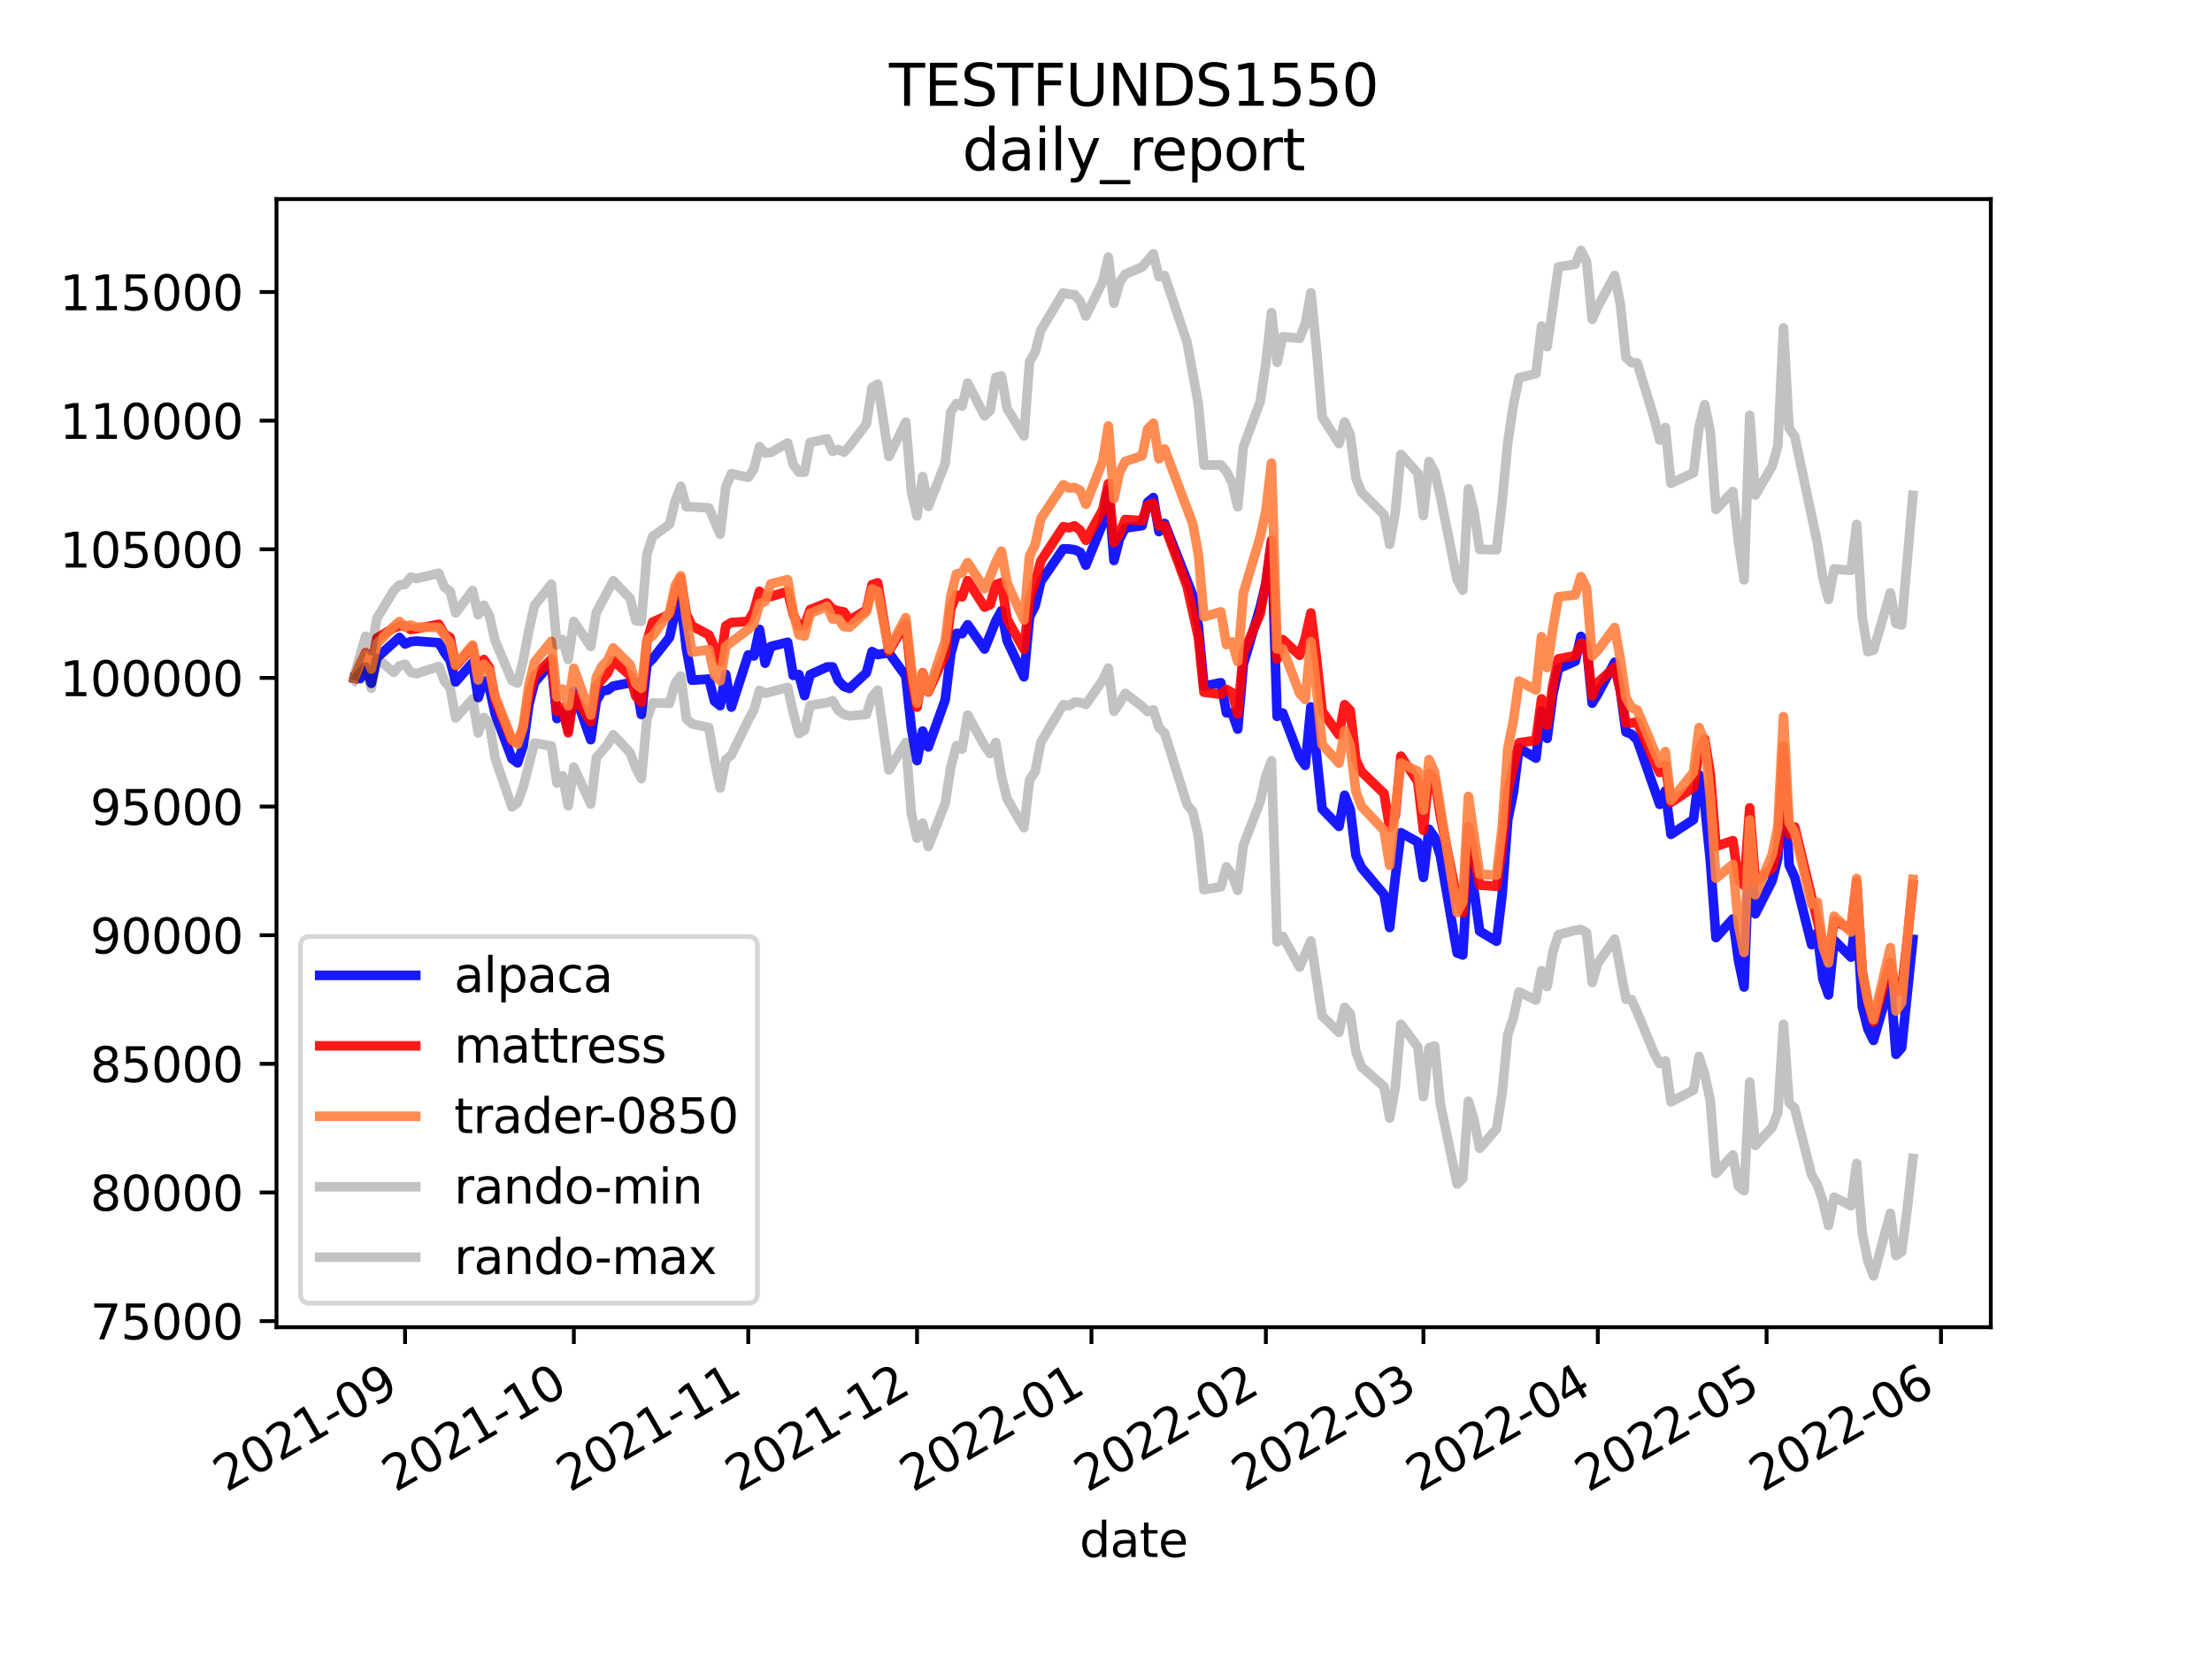 <?xml version="1.0" encoding="utf-8" standalone="no"?>
<!DOCTYPE svg PUBLIC "-//W3C//DTD SVG 1.1//EN"
  "http://www.w3.org/Graphics/SVG/1.1/DTD/svg11.dtd">
<svg height="345.6pt" version="1.1" viewBox="0 0 460.8 345.6" width="460.8pt" xmlns="http://www.w3.org/2000/svg" xmlns:xlink="http://www.w3.org/1999/xlink">
 <defs>
  <style type="text/css">*{stroke-linecap:butt;stroke-linejoin:round;}</style>
 </defs>
 <g id="figure_1">
  <g id="patch_1">
   <path d="M 0 345.6 
L 460.8 345.6 
L 460.8 0 
L 0 0 
z
" style="fill:#ffffff;"/>
  </g>
  <g id="axes_1">
   <g id="patch_2">
    <path d="M 57.6 276.48 
L 414.72 276.48 
L 414.72 41.472 
L 57.6 41.472 
z
" style="fill:#ffffff;"/>
   </g>
   <g id="matplotlib.axis_1">
    <g id="xtick_1">
     <g id="line2d_1">
      <defs>
       <path d="M 0 0 
L 0 3.5 
" id="mdcad95ce31" style="stroke:#000000;stroke-width:0.8;"/>
      </defs>
      <g>
       <use style="stroke:#000000;stroke-width:0.8;" x="84.381" xlink:href="#mdcad95ce31" y="276.48"/>
      </g>
     </g>
     <g id="text_1">
      <!-- 2021-09 -->
      <g transform="translate(47.156 310.952)rotate(-30)scale(0.1 -0.1)">
       <defs>
        <path d="M 1228 531 
L 3431 531 
L 3431 0 
L 469 0 
L 469 531 
Q 828 903 1448 1529 
Q 2069 2156 2228 2338 
Q 2531 2678 2651 2914 
Q 2772 3150 2772 3378 
Q 2772 3750 2511 3984 
Q 2250 4219 1831 4219 
Q 1534 4219 1204 4116 
Q 875 4013 500 3803 
L 500 4441 
Q 881 4594 1212 4672 
Q 1544 4750 1819 4750 
Q 2544 4750 2975 4387 
Q 3406 4025 3406 3419 
Q 3406 3131 3298 2873 
Q 3191 2616 2906 2266 
Q 2828 2175 2409 1742 
Q 1991 1309 1228 531 
z
" id="DejaVuSans-32" transform="scale(0.016)"/>
        <path d="M 2034 4250 
Q 1547 4250 1301 3770 
Q 1056 3291 1056 2328 
Q 1056 1369 1301 889 
Q 1547 409 2034 409 
Q 2525 409 2770 889 
Q 3016 1369 3016 2328 
Q 3016 3291 2770 3770 
Q 2525 4250 2034 4250 
z
M 2034 4750 
Q 2819 4750 3233 4129 
Q 3647 3509 3647 2328 
Q 3647 1150 3233 529 
Q 2819 -91 2034 -91 
Q 1250 -91 836 529 
Q 422 1150 422 2328 
Q 422 3509 836 4129 
Q 1250 4750 2034 4750 
z
" id="DejaVuSans-30" transform="scale(0.016)"/>
        <path d="M 794 531 
L 1825 531 
L 1825 4091 
L 703 3866 
L 703 4441 
L 1819 4666 
L 2450 4666 
L 2450 531 
L 3481 531 
L 3481 0 
L 794 0 
L 794 531 
z
" id="DejaVuSans-31" transform="scale(0.016)"/>
        <path d="M 313 2009 
L 1997 2009 
L 1997 1497 
L 313 1497 
L 313 2009 
z
" id="DejaVuSans-2d" transform="scale(0.016)"/>
        <path d="M 703 97 
L 703 672 
Q 941 559 1184 500 
Q 1428 441 1663 441 
Q 2288 441 2617 861 
Q 2947 1281 2994 2138 
Q 2813 1869 2534 1725 
Q 2256 1581 1919 1581 
Q 1219 1581 811 2004 
Q 403 2428 403 3163 
Q 403 3881 828 4315 
Q 1253 4750 1959 4750 
Q 2769 4750 3195 4129 
Q 3622 3509 3622 2328 
Q 3622 1225 3098 567 
Q 2575 -91 1691 -91 
Q 1453 -91 1209 -44 
Q 966 3 703 97 
z
M 1959 2075 
Q 2384 2075 2632 2365 
Q 2881 2656 2881 3163 
Q 2881 3666 2632 3958 
Q 2384 4250 1959 4250 
Q 1534 4250 1286 3958 
Q 1038 3666 1038 3163 
Q 1038 2656 1286 2365 
Q 1534 2075 1959 2075 
z
" id="DejaVuSans-39" transform="scale(0.016)"/>
       </defs>
       <use xlink:href="#DejaVuSans-32"/>
       <use x="63.623" xlink:href="#DejaVuSans-30"/>
       <use x="127.246" xlink:href="#DejaVuSans-32"/>
       <use x="190.869" xlink:href="#DejaVuSans-31"/>
       <use x="254.492" xlink:href="#DejaVuSans-2d"/>
       <use x="290.576" xlink:href="#DejaVuSans-30"/>
       <use x="354.199" xlink:href="#DejaVuSans-39"/>
      </g>
     </g>
    </g>
    <g id="xtick_2">
     <g id="line2d_2">
      <g>
       <use style="stroke:#000000;stroke-width:0.8;" x="119.542" xlink:href="#mdcad95ce31" y="276.48"/>
      </g>
     </g>
     <g id="text_2">
      <!-- 2021-10 -->
      <g transform="translate(82.317 310.952)rotate(-30)scale(0.1 -0.1)">
       <use xlink:href="#DejaVuSans-32"/>
       <use x="63.623" xlink:href="#DejaVuSans-30"/>
       <use x="127.246" xlink:href="#DejaVuSans-32"/>
       <use x="190.869" xlink:href="#DejaVuSans-31"/>
       <use x="254.492" xlink:href="#DejaVuSans-2d"/>
       <use x="290.576" xlink:href="#DejaVuSans-31"/>
       <use x="354.199" xlink:href="#DejaVuSans-30"/>
      </g>
     </g>
    </g>
    <g id="xtick_3">
     <g id="line2d_3">
      <g>
       <use style="stroke:#000000;stroke-width:0.8;" x="155.875" xlink:href="#mdcad95ce31" y="276.48"/>
      </g>
     </g>
     <g id="text_3">
      <!-- 2021-11 -->
      <g transform="translate(118.651 310.952)rotate(-30)scale(0.1 -0.1)">
       <use xlink:href="#DejaVuSans-32"/>
       <use x="63.623" xlink:href="#DejaVuSans-30"/>
       <use x="127.246" xlink:href="#DejaVuSans-32"/>
       <use x="190.869" xlink:href="#DejaVuSans-31"/>
       <use x="254.492" xlink:href="#DejaVuSans-2d"/>
       <use x="290.576" xlink:href="#DejaVuSans-31"/>
       <use x="354.199" xlink:href="#DejaVuSans-31"/>
      </g>
     </g>
    </g>
    <g id="xtick_4">
     <g id="line2d_4">
      <g>
       <use style="stroke:#000000;stroke-width:0.8;" x="191.037" xlink:href="#mdcad95ce31" y="276.48"/>
      </g>
     </g>
     <g id="text_4">
      <!-- 2021-12 -->
      <g transform="translate(153.812 310.952)rotate(-30)scale(0.1 -0.1)">
       <use xlink:href="#DejaVuSans-32"/>
       <use x="63.623" xlink:href="#DejaVuSans-30"/>
       <use x="127.246" xlink:href="#DejaVuSans-32"/>
       <use x="190.869" xlink:href="#DejaVuSans-31"/>
       <use x="254.492" xlink:href="#DejaVuSans-2d"/>
       <use x="290.576" xlink:href="#DejaVuSans-31"/>
       <use x="354.199" xlink:href="#DejaVuSans-32"/>
      </g>
     </g>
    </g>
    <g id="xtick_5">
     <g id="line2d_5">
      <g>
       <use style="stroke:#000000;stroke-width:0.8;" x="227.37" xlink:href="#mdcad95ce31" y="276.48"/>
      </g>
     </g>
     <g id="text_5">
      <!-- 2022-01 -->
      <g transform="translate(190.145 310.952)rotate(-30)scale(0.1 -0.1)">
       <use xlink:href="#DejaVuSans-32"/>
       <use x="63.623" xlink:href="#DejaVuSans-30"/>
       <use x="127.246" xlink:href="#DejaVuSans-32"/>
       <use x="190.869" xlink:href="#DejaVuSans-32"/>
       <use x="254.492" xlink:href="#DejaVuSans-2d"/>
       <use x="290.576" xlink:href="#DejaVuSans-30"/>
       <use x="354.199" xlink:href="#DejaVuSans-31"/>
      </g>
     </g>
    </g>
    <g id="xtick_6">
     <g id="line2d_6">
      <g>
       <use style="stroke:#000000;stroke-width:0.8;" x="263.703" xlink:href="#mdcad95ce31" y="276.48"/>
      </g>
     </g>
     <g id="text_6">
      <!-- 2022-02 -->
      <g transform="translate(226.478 310.952)rotate(-30)scale(0.1 -0.1)">
       <use xlink:href="#DejaVuSans-32"/>
       <use x="63.623" xlink:href="#DejaVuSans-30"/>
       <use x="127.246" xlink:href="#DejaVuSans-32"/>
       <use x="190.869" xlink:href="#DejaVuSans-32"/>
       <use x="254.492" xlink:href="#DejaVuSans-2d"/>
       <use x="290.576" xlink:href="#DejaVuSans-30"/>
       <use x="354.199" xlink:href="#DejaVuSans-32"/>
      </g>
     </g>
    </g>
    <g id="xtick_7">
     <g id="line2d_7">
      <g>
       <use style="stroke:#000000;stroke-width:0.8;" x="296.52" xlink:href="#mdcad95ce31" y="276.48"/>
      </g>
     </g>
     <g id="text_7">
      <!-- 2022-03 -->
      <g transform="translate(259.295 310.952)rotate(-30)scale(0.1 -0.1)">
       <defs>
        <path d="M 2597 2516 
Q 3050 2419 3304 2112 
Q 3559 1806 3559 1356 
Q 3559 666 3084 287 
Q 2609 -91 1734 -91 
Q 1441 -91 1130 -33 
Q 819 25 488 141 
L 488 750 
Q 750 597 1062 519 
Q 1375 441 1716 441 
Q 2309 441 2620 675 
Q 2931 909 2931 1356 
Q 2931 1769 2642 2001 
Q 2353 2234 1838 2234 
L 1294 2234 
L 1294 2753 
L 1863 2753 
Q 2328 2753 2575 2939 
Q 2822 3125 2822 3475 
Q 2822 3834 2567 4026 
Q 2313 4219 1838 4219 
Q 1578 4219 1281 4162 
Q 984 4106 628 3988 
L 628 4550 
Q 988 4650 1302 4700 
Q 1616 4750 1894 4750 
Q 2613 4750 3031 4423 
Q 3450 4097 3450 3541 
Q 3450 3153 3228 2886 
Q 3006 2619 2597 2516 
z
" id="DejaVuSans-33" transform="scale(0.016)"/>
       </defs>
       <use xlink:href="#DejaVuSans-32"/>
       <use x="63.623" xlink:href="#DejaVuSans-30"/>
       <use x="127.246" xlink:href="#DejaVuSans-32"/>
       <use x="190.869" xlink:href="#DejaVuSans-32"/>
       <use x="254.492" xlink:href="#DejaVuSans-2d"/>
       <use x="290.576" xlink:href="#DejaVuSans-30"/>
       <use x="354.199" xlink:href="#DejaVuSans-33"/>
      </g>
     </g>
    </g>
    <g id="xtick_8">
     <g id="line2d_8">
      <g>
       <use style="stroke:#000000;stroke-width:0.8;" x="332.853" xlink:href="#mdcad95ce31" y="276.48"/>
      </g>
     </g>
     <g id="text_8">
      <!-- 2022-04 -->
      <g transform="translate(295.628 310.952)rotate(-30)scale(0.1 -0.1)">
       <defs>
        <path d="M 2419 4116 
L 825 1625 
L 2419 1625 
L 2419 4116 
z
M 2253 4666 
L 3047 4666 
L 3047 1625 
L 3713 1625 
L 3713 1100 
L 3047 1100 
L 3047 0 
L 2419 0 
L 2419 1100 
L 313 1100 
L 313 1709 
L 2253 4666 
z
" id="DejaVuSans-34" transform="scale(0.016)"/>
       </defs>
       <use xlink:href="#DejaVuSans-32"/>
       <use x="63.623" xlink:href="#DejaVuSans-30"/>
       <use x="127.246" xlink:href="#DejaVuSans-32"/>
       <use x="190.869" xlink:href="#DejaVuSans-32"/>
       <use x="254.492" xlink:href="#DejaVuSans-2d"/>
       <use x="290.576" xlink:href="#DejaVuSans-30"/>
       <use x="354.199" xlink:href="#DejaVuSans-34"/>
      </g>
     </g>
    </g>
    <g id="xtick_9">
     <g id="line2d_9">
      <g>
       <use style="stroke:#000000;stroke-width:0.8;" x="368.014" xlink:href="#mdcad95ce31" y="276.48"/>
      </g>
     </g>
     <g id="text_9">
      <!-- 2022-05 -->
      <g transform="translate(330.789 310.952)rotate(-30)scale(0.1 -0.1)">
       <defs>
        <path d="M 691 4666 
L 3169 4666 
L 3169 4134 
L 1269 4134 
L 1269 2991 
Q 1406 3038 1543 3061 
Q 1681 3084 1819 3084 
Q 2600 3084 3056 2656 
Q 3513 2228 3513 1497 
Q 3513 744 3044 326 
Q 2575 -91 1722 -91 
Q 1428 -91 1123 -41 
Q 819 9 494 109 
L 494 744 
Q 775 591 1075 516 
Q 1375 441 1709 441 
Q 2250 441 2565 725 
Q 2881 1009 2881 1497 
Q 2881 1984 2565 2268 
Q 2250 2553 1709 2553 
Q 1456 2553 1204 2497 
Q 953 2441 691 2322 
L 691 4666 
z
" id="DejaVuSans-35" transform="scale(0.016)"/>
       </defs>
       <use xlink:href="#DejaVuSans-32"/>
       <use x="63.623" xlink:href="#DejaVuSans-30"/>
       <use x="127.246" xlink:href="#DejaVuSans-32"/>
       <use x="190.869" xlink:href="#DejaVuSans-32"/>
       <use x="254.492" xlink:href="#DejaVuSans-2d"/>
       <use x="290.576" xlink:href="#DejaVuSans-30"/>
       <use x="354.199" xlink:href="#DejaVuSans-35"/>
      </g>
     </g>
    </g>
    <g id="xtick_10">
     <g id="line2d_10">
      <g>
       <use style="stroke:#000000;stroke-width:0.8;" x="404.347" xlink:href="#mdcad95ce31" y="276.48"/>
      </g>
     </g>
     <g id="text_10">
      <!-- 2022-06 -->
      <g transform="translate(367.123 310.952)rotate(-30)scale(0.1 -0.1)">
       <defs>
        <path d="M 2113 2584 
Q 1688 2584 1439 2293 
Q 1191 2003 1191 1497 
Q 1191 994 1439 701 
Q 1688 409 2113 409 
Q 2538 409 2786 701 
Q 3034 994 3034 1497 
Q 3034 2003 2786 2293 
Q 2538 2584 2113 2584 
z
M 3366 4563 
L 3366 3988 
Q 3128 4100 2886 4159 
Q 2644 4219 2406 4219 
Q 1781 4219 1451 3797 
Q 1122 3375 1075 2522 
Q 1259 2794 1537 2939 
Q 1816 3084 2150 3084 
Q 2853 3084 3261 2657 
Q 3669 2231 3669 1497 
Q 3669 778 3244 343 
Q 2819 -91 2113 -91 
Q 1303 -91 875 529 
Q 447 1150 447 2328 
Q 447 3434 972 4092 
Q 1497 4750 2381 4750 
Q 2619 4750 2861 4703 
Q 3103 4656 3366 4563 
z
" id="DejaVuSans-36" transform="scale(0.016)"/>
       </defs>
       <use xlink:href="#DejaVuSans-32"/>
       <use x="63.623" xlink:href="#DejaVuSans-30"/>
       <use x="127.246" xlink:href="#DejaVuSans-32"/>
       <use x="190.869" xlink:href="#DejaVuSans-32"/>
       <use x="254.492" xlink:href="#DejaVuSans-2d"/>
       <use x="290.576" xlink:href="#DejaVuSans-30"/>
       <use x="354.199" xlink:href="#DejaVuSans-36"/>
      </g>
     </g>
    </g>
    <g id="text_11">
     <!-- date -->
     <g transform="translate(224.885 324.351)scale(0.1 -0.1)">
      <defs>
       <path d="M 2906 2969 
L 2906 4863 
L 3481 4863 
L 3481 0 
L 2906 0 
L 2906 525 
Q 2725 213 2448 61 
Q 2172 -91 1784 -91 
Q 1150 -91 751 415 
Q 353 922 353 1747 
Q 353 2572 751 3078 
Q 1150 3584 1784 3584 
Q 2172 3584 2448 3432 
Q 2725 3281 2906 2969 
z
M 947 1747 
Q 947 1113 1208 752 
Q 1469 391 1925 391 
Q 2381 391 2643 752 
Q 2906 1113 2906 1747 
Q 2906 2381 2643 2742 
Q 2381 3103 1925 3103 
Q 1469 3103 1208 2742 
Q 947 2381 947 1747 
z
" id="DejaVuSans-64" transform="scale(0.016)"/>
       <path d="M 2194 1759 
Q 1497 1759 1228 1600 
Q 959 1441 959 1056 
Q 959 750 1161 570 
Q 1363 391 1709 391 
Q 2188 391 2477 730 
Q 2766 1069 2766 1631 
L 2766 1759 
L 2194 1759 
z
M 3341 1997 
L 3341 0 
L 2766 0 
L 2766 531 
Q 2569 213 2275 61 
Q 1981 -91 1556 -91 
Q 1019 -91 701 211 
Q 384 513 384 1019 
Q 384 1609 779 1909 
Q 1175 2209 1959 2209 
L 2766 2209 
L 2766 2266 
Q 2766 2663 2505 2880 
Q 2244 3097 1772 3097 
Q 1472 3097 1187 3025 
Q 903 2953 641 2809 
L 641 3341 
Q 956 3463 1253 3523 
Q 1550 3584 1831 3584 
Q 2591 3584 2966 3190 
Q 3341 2797 3341 1997 
z
" id="DejaVuSans-61" transform="scale(0.016)"/>
       <path d="M 1172 4494 
L 1172 3500 
L 2356 3500 
L 2356 3053 
L 1172 3053 
L 1172 1153 
Q 1172 725 1289 603 
Q 1406 481 1766 481 
L 2356 481 
L 2356 0 
L 1766 0 
Q 1100 0 847 248 
Q 594 497 594 1153 
L 594 3053 
L 172 3053 
L 172 3500 
L 594 3500 
L 594 4494 
L 1172 4494 
z
" id="DejaVuSans-74" transform="scale(0.016)"/>
       <path d="M 3597 1894 
L 3597 1613 
L 953 1613 
Q 991 1019 1311 708 
Q 1631 397 2203 397 
Q 2534 397 2845 478 
Q 3156 559 3463 722 
L 3463 178 
Q 3153 47 2828 -22 
Q 2503 -91 2169 -91 
Q 1331 -91 842 396 
Q 353 884 353 1716 
Q 353 2575 817 3079 
Q 1281 3584 2069 3584 
Q 2775 3584 3186 3129 
Q 3597 2675 3597 1894 
z
M 3022 2063 
Q 3016 2534 2758 2815 
Q 2500 3097 2075 3097 
Q 1594 3097 1305 2825 
Q 1016 2553 972 2059 
L 3022 2063 
z
" id="DejaVuSans-65" transform="scale(0.016)"/>
      </defs>
      <use xlink:href="#DejaVuSans-64"/>
      <use x="63.477" xlink:href="#DejaVuSans-61"/>
      <use x="124.756" xlink:href="#DejaVuSans-74"/>
      <use x="163.965" xlink:href="#DejaVuSans-65"/>
     </g>
    </g>
   </g>
   <g id="matplotlib.axis_2">
    <g id="ytick_1">
     <g id="line2d_11">
      <defs>
       <path d="M 0 0 
L -3.5 0 
" id="m6b9ae86b0c" style="stroke:#000000;stroke-width:0.8;"/>
      </defs>
      <g>
       <use style="stroke:#000000;stroke-width:0.8;" x="57.6" xlink:href="#m6b9ae86b0c" y="275.209"/>
      </g>
     </g>
     <g id="text_12">
      <!-- 75000 -->
      <g transform="translate(18.788 279.008)scale(0.1 -0.1)">
       <defs>
        <path d="M 525 4666 
L 3525 4666 
L 3525 4397 
L 1831 0 
L 1172 0 
L 2766 4134 
L 525 4134 
L 525 4666 
z
" id="DejaVuSans-37" transform="scale(0.016)"/>
       </defs>
       <use xlink:href="#DejaVuSans-37"/>
       <use x="63.623" xlink:href="#DejaVuSans-35"/>
       <use x="127.246" xlink:href="#DejaVuSans-30"/>
       <use x="190.869" xlink:href="#DejaVuSans-30"/>
       <use x="254.492" xlink:href="#DejaVuSans-30"/>
      </g>
     </g>
    </g>
    <g id="ytick_2">
     <g id="line2d_12">
      <g>
       <use style="stroke:#000000;stroke-width:0.8;" x="57.6" xlink:href="#m6b9ae86b0c" y="248.411"/>
      </g>
     </g>
     <g id="text_13">
      <!-- 80000 -->
      <g transform="translate(18.788 252.211)scale(0.1 -0.1)">
       <defs>
        <path d="M 2034 2216 
Q 1584 2216 1326 1975 
Q 1069 1734 1069 1313 
Q 1069 891 1326 650 
Q 1584 409 2034 409 
Q 2484 409 2743 651 
Q 3003 894 3003 1313 
Q 3003 1734 2745 1975 
Q 2488 2216 2034 2216 
z
M 1403 2484 
Q 997 2584 770 2862 
Q 544 3141 544 3541 
Q 544 4100 942 4425 
Q 1341 4750 2034 4750 
Q 2731 4750 3128 4425 
Q 3525 4100 3525 3541 
Q 3525 3141 3298 2862 
Q 3072 2584 2669 2484 
Q 3125 2378 3379 2068 
Q 3634 1759 3634 1313 
Q 3634 634 3220 271 
Q 2806 -91 2034 -91 
Q 1263 -91 848 271 
Q 434 634 434 1313 
Q 434 1759 690 2068 
Q 947 2378 1403 2484 
z
M 1172 3481 
Q 1172 3119 1398 2916 
Q 1625 2713 2034 2713 
Q 2441 2713 2670 2916 
Q 2900 3119 2900 3481 
Q 2900 3844 2670 4047 
Q 2441 4250 2034 4250 
Q 1625 4250 1398 4047 
Q 1172 3844 1172 3481 
z
" id="DejaVuSans-38" transform="scale(0.016)"/>
       </defs>
       <use xlink:href="#DejaVuSans-38"/>
       <use x="63.623" xlink:href="#DejaVuSans-30"/>
       <use x="127.246" xlink:href="#DejaVuSans-30"/>
       <use x="190.869" xlink:href="#DejaVuSans-30"/>
       <use x="254.492" xlink:href="#DejaVuSans-30"/>
      </g>
     </g>
    </g>
    <g id="ytick_3">
     <g id="line2d_13">
      <g>
       <use style="stroke:#000000;stroke-width:0.8;" x="57.6" xlink:href="#m6b9ae86b0c" y="221.614"/>
      </g>
     </g>
     <g id="text_14">
      <!-- 85000 -->
      <g transform="translate(18.788 225.413)scale(0.1 -0.1)">
       <use xlink:href="#DejaVuSans-38"/>
       <use x="63.623" xlink:href="#DejaVuSans-35"/>
       <use x="127.246" xlink:href="#DejaVuSans-30"/>
       <use x="190.869" xlink:href="#DejaVuSans-30"/>
       <use x="254.492" xlink:href="#DejaVuSans-30"/>
      </g>
     </g>
    </g>
    <g id="ytick_4">
     <g id="line2d_14">
      <g>
       <use style="stroke:#000000;stroke-width:0.8;" x="57.6" xlink:href="#m6b9ae86b0c" y="194.817"/>
      </g>
     </g>
     <g id="text_15">
      <!-- 90000 -->
      <g transform="translate(18.788 198.616)scale(0.1 -0.1)">
       <use xlink:href="#DejaVuSans-39"/>
       <use x="63.623" xlink:href="#DejaVuSans-30"/>
       <use x="127.246" xlink:href="#DejaVuSans-30"/>
       <use x="190.869" xlink:href="#DejaVuSans-30"/>
       <use x="254.492" xlink:href="#DejaVuSans-30"/>
      </g>
     </g>
    </g>
    <g id="ytick_5">
     <g id="line2d_15">
      <g>
       <use style="stroke:#000000;stroke-width:0.8;" x="57.6" xlink:href="#m6b9ae86b0c" y="168.02"/>
      </g>
     </g>
     <g id="text_16">
      <!-- 95000 -->
      <g transform="translate(18.788 171.819)scale(0.1 -0.1)">
       <use xlink:href="#DejaVuSans-39"/>
       <use x="63.623" xlink:href="#DejaVuSans-35"/>
       <use x="127.246" xlink:href="#DejaVuSans-30"/>
       <use x="190.869" xlink:href="#DejaVuSans-30"/>
       <use x="254.492" xlink:href="#DejaVuSans-30"/>
      </g>
     </g>
    </g>
    <g id="ytick_6">
     <g id="line2d_16">
      <g>
       <use style="stroke:#000000;stroke-width:0.8;" x="57.6" xlink:href="#m6b9ae86b0c" y="141.222"/>
      </g>
     </g>
     <g id="text_17">
      <!-- 100000 -->
      <g transform="translate(12.425 145.021)scale(0.1 -0.1)">
       <use xlink:href="#DejaVuSans-31"/>
       <use x="63.623" xlink:href="#DejaVuSans-30"/>
       <use x="127.246" xlink:href="#DejaVuSans-30"/>
       <use x="190.869" xlink:href="#DejaVuSans-30"/>
       <use x="254.492" xlink:href="#DejaVuSans-30"/>
       <use x="318.115" xlink:href="#DejaVuSans-30"/>
      </g>
     </g>
    </g>
    <g id="ytick_7">
     <g id="line2d_17">
      <g>
       <use style="stroke:#000000;stroke-width:0.8;" x="57.6" xlink:href="#m6b9ae86b0c" y="114.425"/>
      </g>
     </g>
     <g id="text_18">
      <!-- 105000 -->
      <g transform="translate(12.425 118.224)scale(0.1 -0.1)">
       <use xlink:href="#DejaVuSans-31"/>
       <use x="63.623" xlink:href="#DejaVuSans-30"/>
       <use x="127.246" xlink:href="#DejaVuSans-35"/>
       <use x="190.869" xlink:href="#DejaVuSans-30"/>
       <use x="254.492" xlink:href="#DejaVuSans-30"/>
       <use x="318.115" xlink:href="#DejaVuSans-30"/>
      </g>
     </g>
    </g>
    <g id="ytick_8">
     <g id="line2d_18">
      <g>
       <use style="stroke:#000000;stroke-width:0.8;" x="57.6" xlink:href="#m6b9ae86b0c" y="87.628"/>
      </g>
     </g>
     <g id="text_19">
      <!-- 110000 -->
      <g transform="translate(12.425 91.427)scale(0.1 -0.1)">
       <use xlink:href="#DejaVuSans-31"/>
       <use x="63.623" xlink:href="#DejaVuSans-31"/>
       <use x="127.246" xlink:href="#DejaVuSans-30"/>
       <use x="190.869" xlink:href="#DejaVuSans-30"/>
       <use x="254.492" xlink:href="#DejaVuSans-30"/>
       <use x="318.115" xlink:href="#DejaVuSans-30"/>
      </g>
     </g>
    </g>
    <g id="ytick_9">
     <g id="line2d_19">
      <g>
       <use style="stroke:#000000;stroke-width:0.8;" x="57.6" xlink:href="#m6b9ae86b0c" y="60.83"/>
      </g>
     </g>
     <g id="text_20">
      <!-- 115000 -->
      <g transform="translate(12.425 64.629)scale(0.1 -0.1)">
       <use xlink:href="#DejaVuSans-31"/>
       <use x="63.623" xlink:href="#DejaVuSans-31"/>
       <use x="127.246" xlink:href="#DejaVuSans-35"/>
       <use x="190.869" xlink:href="#DejaVuSans-30"/>
       <use x="254.492" xlink:href="#DejaVuSans-30"/>
       <use x="318.115" xlink:href="#DejaVuSans-30"/>
      </g>
     </g>
    </g>
   </g>
   <g id="line2d_20">
    <path clip-path="url(#p026c064978)" d="M 73.833 141.222 
L 75.005 141.378 
L 76.177 139.085 
L 77.349 142.352 
L 78.521 137.016 
L 83.209 132.777 
L 84.381 134.159 
L 85.553 133.66 
L 86.725 133.547 
L 91.413 133.893 
L 92.585 135.922 
L 93.757 137.571 
L 94.929 142.059 
L 98.446 138.023 
L 99.618 145.314 
L 100.79 141.797 
L 101.962 143.373 
L 103.134 148.682 
L 106.65 158.032 
L 107.822 158.922 
L 108.994 155.382 
L 110.166 146.855 
L 111.338 142.182 
L 114.854 138.046 
L 116.026 149.696 
L 117.198 148.07 
L 118.37 152.124 
L 119.542 143.957 
L 123.058 154.087 
L 124.23 146.02 
L 125.402 143.939 
L 126.574 143.755 
L 127.746 142.919 
L 132.435 142.025 
L 133.607 148.836 
L 134.779 138.414 
L 135.951 137.255 
L 139.467 132.803 
L 140.639 127.669 
L 141.811 125.326 
L 142.983 135.064 
L 144.155 141.698 
L 147.671 141.46 
L 148.843 146.056 
L 150.015 147.008 
L 151.187 140.47 
L 152.359 147.296 
L 155.875 136.425 
L 157.047 136.65 
L 158.219 131.109 
L 159.392 138.151 
L 160.564 134.672 
L 164.08 133.801 
L 165.252 140.706 
L 166.424 140.516 
L 167.596 144.906 
L 168.768 140.539 
L 172.284 138.942 
L 173.456 138.928 
L 174.628 141.763 
L 175.8 143.003 
L 176.972 143.411 
L 180.488 140.148 
L 181.66 135.74 
L 182.832 136.362 
L 185.176 135.989 
L 188.692 140.845 
L 189.864 151.739 
L 191.037 158.443 
L 192.209 152.296 
L 193.381 155.603 
L 196.897 145.812 
L 198.069 136.158 
L 199.241 131.947 
L 200.413 132.007 
L 201.585 130.151 
L 205.101 135.201 
L 207.445 129.356 
L 208.617 127.225 
L 209.789 133.442 
L 213.305 140.989 
L 214.477 128.52 
L 215.649 126.194 
L 216.821 121.149 
L 221.51 114.323 
L 222.682 114.359 
L 223.854 114.527 
L 225.026 115.041 
L 226.198 117.747 
L 229.714 109.045 
L 230.886 102.047 
L 232.058 116.762 
L 233.23 112.195 
L 234.402 110.006 
L 237.918 109.498 
L 239.09 104.618 
L 240.262 103.648 
L 241.434 110.743 
L 242.606 109.036 
L 248.466 123.973 
L 249.638 130.421 
L 250.81 142.935 
L 254.327 142.218 
L 255.499 148.496 
L 256.671 148.519 
L 257.843 151.894 
L 259.015 138.386 
L 262.531 126.429 
L 263.703 121.555 
L 264.875 112.911 
L 266.047 149.234 
L 267.219 148.538 
L 270.735 157.784 
L 271.907 159.447 
L 273.079 147.252 
L 274.251 157.159 
L 275.423 168.511 
L 278.939 172.154 
L 280.111 165.666 
L 281.283 168.647 
L 282.456 178.188 
L 283.628 180.765 
L 288.316 186.337 
L 289.488 193.212 
L 290.66 182.824 
L 291.832 173.463 
L 295.348 175.411 
L 296.52 182.785 
L 297.692 172.743 
L 298.864 174.448 
L 300.036 178.221 
L 303.552 198.525 
L 304.724 198.942 
L 305.896 179.066 
L 307.068 185.532 
L 308.24 193.967 
L 311.756 196.076 
L 312.928 186.285 
L 314.101 170.759 
L 315.273 165.112 
L 316.445 155.813 
L 319.961 157.934 
L 321.133 148.09 
L 322.305 153.814 
L 323.477 144.749 
L 324.649 139.272 
L 328.165 137.732 
L 329.337 132.572 
L 330.509 134.485 
L 331.681 146.483 
L 332.853 144.577 
L 336.369 137.952 
L 337.541 143.787 
L 338.713 152.49 
L 339.885 152.947 
L 341.057 154.159 
L 345.746 167.563 
L 346.918 164.778 
L 348.09 173.811 
L 352.778 170.748 
L 353.95 161.417 
L 355.122 167.687 
L 356.294 179.308 
L 357.466 195.314 
L 360.982 191.43 
L 362.154 200.054 
L 363.326 205.61 
L 364.498 174.737 
L 365.67 190.363 
L 369.186 183.437 
L 370.358 178.78 
L 371.53 157.636 
L 372.702 180.213 
L 373.874 182.757 
L 377.391 196.774 
L 378.563 194.35 
L 379.735 203.912 
L 380.907 207.266 
L 382.079 195.854 
L 385.595 199.384 
L 386.767 190.204 
L 387.939 209.718 
L 389.111 214.348 
L 390.283 216.737 
L 393.799 204.512 
L 394.971 219.634 
L 396.143 218.283 
L 398.487 195.676 
L 398.487 195.676 
" style="fill:none;stroke:#0000ff;stroke-linecap:square;stroke-opacity:0.9;stroke-width:2;"/>
   </g>
   <g id="line2d_21">
    <path clip-path="url(#p026c064978)" d="M 73.833 141.222 
L 76.177 135.969 
L 77.349 139.324 
L 78.521 132.921 
L 82.037 130.814 
L 83.209 130.412 
L 84.381 130.336 
L 85.553 131.141 
L 86.725 130.967 
L 91.413 130.048 
L 92.585 132.125 
L 93.757 132.787 
L 94.929 138.708 
L 98.446 134.728 
L 99.618 140.26 
L 100.79 137.385 
L 101.962 139.094 
L 103.134 145.812 
L 106.65 154.403 
L 107.822 154.6 
L 108.994 151.527 
L 110.166 144.942 
L 111.338 140.826 
L 114.854 137.304 
L 116.026 148.155 
L 117.198 147.371 
L 118.37 152.645 
L 119.542 144.857 
L 123.058 150.335 
L 124.23 142.943 
L 126.574 140.157 
L 127.746 137.575 
L 131.263 140.745 
L 132.435 145.004 
L 133.607 146.305 
L 134.779 133.526 
L 135.951 129.599 
L 139.467 128 
L 140.639 123.519 
L 141.811 120.45 
L 142.983 127.926 
L 144.155 130.388 
L 147.671 132.256 
L 148.843 134.858 
L 150.015 137.891 
L 151.187 130.371 
L 152.359 129.678 
L 155.875 129.451 
L 157.047 127.337 
L 158.219 123.173 
L 159.392 124.225 
L 160.564 124.275 
L 164.08 123.193 
L 165.252 128.003 
L 166.424 130.379 
L 167.596 130.326 
L 168.768 126.995 
L 172.284 125.616 
L 173.456 126.878 
L 174.628 127.254 
L 175.8 127.49 
L 176.972 129.177 
L 180.488 127.095 
L 181.66 121.803 
L 182.832 121.411 
L 185.176 135.685 
L 188.692 129.784 
L 189.864 141.256 
L 191.037 147.313 
L 192.209 140.153 
L 193.381 144.158 
L 196.897 136.335 
L 198.069 126.831 
L 199.241 123.949 
L 200.413 124.329 
L 201.585 120.953 
L 205.101 126.467 
L 206.273 125.97 
L 207.445 121.777 
L 208.617 121.356 
L 209.789 128.982 
L 213.305 135.256 
L 214.477 124.526 
L 215.649 121.391 
L 216.821 116.874 
L 221.51 109.721 
L 222.682 109.935 
L 223.854 109.538 
L 225.026 110.475 
L 226.198 112.547 
L 229.714 106.204 
L 230.886 100.737 
L 232.058 113.018 
L 233.23 111.141 
L 234.402 108.225 
L 237.918 108.458 
L 239.09 105.233 
L 240.262 104.811 
L 241.434 109.58 
L 242.606 109.504 
L 247.294 122.18 
L 249.638 132.765 
L 250.81 144.191 
L 254.327 144.636 
L 255.499 143.613 
L 256.671 144.288 
L 257.843 148.709 
L 259.015 136.084 
L 262.531 127.853 
L 263.703 121.354 
L 264.875 112.55 
L 266.047 137.317 
L 267.219 133.239 
L 270.735 136.506 
L 271.907 132.954 
L 273.079 127.689 
L 274.251 137.156 
L 275.423 148.172 
L 278.939 153.09 
L 280.111 146.805 
L 281.283 147.998 
L 282.456 158.275 
L 283.628 160.755 
L 288.316 165.297 
L 289.488 172.367 
L 290.66 169.903 
L 291.832 157.522 
L 295.348 162.849 
L 296.52 172.986 
L 297.692 161.062 
L 298.864 162.321 
L 300.036 169.873 
L 303.552 187.335 
L 304.724 190.128 
L 305.896 172.218 
L 308.24 184.377 
L 311.756 184.626 
L 312.928 176.337 
L 314.101 164.759 
L 316.445 154.728 
L 319.961 154.239 
L 321.133 145.596 
L 322.305 151.047 
L 323.477 142.842 
L 324.649 137.255 
L 328.165 136.571 
L 329.337 134.021 
L 330.509 134.352 
L 331.681 144.961 
L 332.853 142.205 
L 336.369 138.978 
L 337.541 143.854 
L 338.713 150.655 
L 339.885 150.632 
L 341.057 150.374 
L 344.574 158.527 
L 345.746 160.935 
L 346.918 159.389 
L 348.09 167.169 
L 352.778 164.013 
L 353.95 156.471 
L 355.122 153.955 
L 356.294 161.22 
L 357.466 176.313 
L 360.982 175.117 
L 362.154 183.2 
L 363.326 184.478 
L 364.498 168.29 
L 365.67 183.658 
L 369.186 180.828 
L 370.358 176.799 
L 371.53 155.448 
L 372.702 173.8 
L 373.874 172.268 
L 379.735 196.599 
L 380.907 199.602 
L 382.079 191.897 
L 385.595 193.485 
L 386.767 183.638 
L 387.939 202.346 
L 389.111 208.748 
L 390.283 212.848 
L 393.799 200.515 
L 394.971 206.629 
L 396.143 206.244 
L 397.315 195.887 
L 398.487 184.307 
L 398.487 184.307 
" style="fill:none;stroke:#ff0000;stroke-linecap:square;stroke-opacity:0.9;stroke-width:2;"/>
   </g>
   <g id="line2d_22">
    <path clip-path="url(#p026c064978)" d="M 73.833 141.222 
L 75.005 138.241 
L 76.177 136.145 
L 77.349 139.381 
L 78.521 134.092 
L 82.037 130.492 
L 83.209 129.463 
L 84.381 130.66 
L 85.553 130.193 
L 86.725 130.638 
L 91.413 130.723 
L 93.757 133.927 
L 94.929 138.546 
L 98.446 134.358 
L 99.618 141.646 
L 100.79 138.371 
L 101.962 139.606 
L 103.134 145 
L 106.65 154.069 
L 107.822 155.024 
L 108.994 151.3 
L 110.166 142.762 
L 111.338 137.971 
L 114.854 133.59 
L 116.026 145.193 
L 117.198 143.558 
L 118.37 147.053 
L 119.542 139.221 
L 123.058 148.956 
L 124.23 141.073 
L 125.402 138.77 
L 126.574 137.588 
L 127.746 134.979 
L 131.263 138.475 
L 132.435 142.413 
L 133.607 143.377 
L 134.779 133.264 
L 135.951 132.476 
L 139.467 127.565 
L 140.639 122.106 
L 141.811 119.948 
L 142.983 129.007 
L 144.155 135.856 
L 147.671 135.325 
L 148.843 140.591 
L 150.015 141.823 
L 151.187 134.664 
L 155.875 131.088 
L 157.047 129.911 
L 158.219 125.791 
L 159.392 125.281 
L 160.564 121.635 
L 164.08 120.748 
L 165.252 127.632 
L 166.424 132.241 
L 167.596 132.492 
L 168.768 127.814 
L 172.284 126.318 
L 173.456 128.965 
L 174.628 128.885 
L 175.8 130.523 
L 176.972 130.65 
L 180.488 127.409 
L 181.66 122.681 
L 182.832 123.252 
L 185.176 135.285 
L 188.692 128.66 
L 189.864 139.329 
L 191.037 146.444 
L 192.209 140.217 
L 193.381 144.025 
L 196.897 133.549 
L 198.069 124.158 
L 199.241 119.571 
L 200.413 119.337 
L 201.585 117.197 
L 205.101 122.625 
L 206.273 120.084 
L 207.445 117.13 
L 208.617 114.818 
L 209.789 121.458 
L 213.305 129.142 
L 214.477 115.813 
L 215.649 113.465 
L 216.821 108.04 
L 221.51 100.988 
L 222.682 101.646 
L 223.854 101.553 
L 225.026 102.165 
L 226.198 105.05 
L 229.714 96.083 
L 230.886 88.732 
L 232.058 103.878 
L 233.23 98.362 
L 234.402 96.125 
L 237.918 94.942 
L 239.09 89.344 
L 240.262 88.164 
L 241.434 95.554 
L 242.606 93.52 
L 248.466 109.088 
L 249.638 115.414 
L 250.81 128.491 
L 254.327 127.455 
L 255.499 134.291 
L 256.671 133.728 
L 257.843 137.822 
L 259.015 123.569 
L 262.531 111.82 
L 263.703 106.43 
L 264.875 96.486 
L 266.047 135.19 
L 267.219 135.178 
L 270.735 144.409 
L 271.907 145.705 
L 273.079 133.657 
L 274.251 143.346 
L 275.423 155.091 
L 278.939 158.972 
L 280.111 152.215 
L 281.283 155.367 
L 282.456 164.882 
L 283.628 167.984 
L 288.316 172.958 
L 289.488 180.25 
L 290.66 168.619 
L 291.832 158.957 
L 295.348 160.656 
L 296.52 168.762 
L 297.692 158.234 
L 298.864 160.867 
L 303.552 190.098 
L 304.724 187.897 
L 305.896 165.92 
L 308.24 182.12 
L 311.756 182.315 
L 312.928 172.336 
L 314.101 155.93 
L 315.273 150.107 
L 316.445 141.857 
L 319.961 143.749 
L 321.133 132.645 
L 322.305 139.053 
L 323.477 131.012 
L 324.649 124.313 
L 328.165 123.927 
L 329.337 120.111 
L 330.509 122.483 
L 331.681 136.646 
L 332.853 135.488 
L 336.369 130.718 
L 337.541 137.311 
L 338.713 145.37 
L 339.885 147.399 
L 341.057 147.919 
L 345.746 158.996 
L 346.918 156.566 
L 348.09 166.731 
L 352.778 160.908 
L 353.95 151.549 
L 355.122 154.548 
L 356.294 166.121 
L 357.466 182.933 
L 360.982 180.068 
L 362.154 192.706 
L 363.326 198.417 
L 364.498 170.817 
L 365.67 186.407 
L 369.186 177.996 
L 370.358 172.24 
L 371.53 149.288 
L 372.702 171.422 
L 373.874 173.443 
L 377.391 188.362 
L 378.563 187.93 
L 379.735 197.117 
L 380.907 200.578 
L 382.079 190.852 
L 385.595 194.165 
L 386.767 183.008 
L 387.939 202.328 
L 389.111 208.359 
L 390.283 212.447 
L 393.799 197.392 
L 394.971 210.615 
L 396.143 208.833 
L 398.487 183.178 
L 398.487 183.178 
" style="fill:none;stroke:#ff8040;stroke-linecap:square;stroke-opacity:0.9;stroke-width:2;"/>
   </g>
   <g id="line2d_23">
    <path clip-path="url(#p026c064978)" d="M 73.833 141.758 
L 75.005 140.15 
L 76.177 138.953 
L 77.349 143.372 
L 78.521 137.138 
L 82.037 140.064 
L 83.209 138.709 
L 84.381 138.367 
L 85.553 140.033 
L 86.725 140.339 
L 91.413 138.831 
L 92.585 141.89 
L 93.757 143.27 
L 94.929 149.562 
L 98.446 145.613 
L 99.618 152.683 
L 100.79 149.468 
L 101.962 150.712 
L 103.134 157.894 
L 106.65 168.094 
L 107.822 167.203 
L 108.994 163.944 
L 111.338 154.792 
L 114.854 155.39 
L 116.026 163.117 
L 117.198 161.624 
L 118.37 167.865 
L 119.542 159.808 
L 123.058 167.497 
L 124.23 157.848 
L 126.574 155.077 
L 127.746 153.083 
L 131.263 156.821 
L 132.435 159.962 
L 133.607 162.194 
L 134.779 149.758 
L 135.951 146.426 
L 139.467 146.521 
L 140.639 142.36 
L 141.811 140.813 
L 142.983 149.714 
L 144.155 150.784 
L 147.671 151.565 
L 148.843 158.407 
L 150.015 164.149 
L 151.187 158.249 
L 152.359 157.268 
L 155.875 150.022 
L 157.047 147.889 
L 158.219 143.803 
L 159.392 144.42 
L 164.08 143.207 
L 165.252 148.477 
L 166.424 152.811 
L 167.596 152.077 
L 168.768 146.955 
L 172.284 146.368 
L 173.456 145.986 
L 174.628 147.992 
L 175.8 148.838 
L 176.972 149.135 
L 180.488 148.827 
L 181.66 145.117 
L 182.832 143.779 
L 185.176 160.408 
L 188.692 154.692 
L 189.864 169.512 
L 191.037 174.598 
L 192.209 171.458 
L 193.381 176.343 
L 196.897 167.382 
L 198.069 159.77 
L 199.241 155.327 
L 200.413 156.035 
L 201.585 148.962 
L 205.101 155.363 
L 206.273 156.968 
L 207.445 154.664 
L 208.617 161.67 
L 209.789 166.399 
L 213.305 172.414 
L 214.477 162.498 
L 215.649 160.743 
L 216.821 154.641 
L 221.51 146.78 
L 222.682 147.035 
L 223.854 146.255 
L 225.026 146.336 
L 226.198 146.754 
L 229.714 141.718 
L 230.886 139.177 
L 232.058 148.177 
L 233.23 146.477 
L 234.402 144.447 
L 237.918 147.153 
L 239.09 148.258 
L 240.262 147.858 
L 241.434 151.566 
L 242.606 152.697 
L 247.294 167.623 
L 248.466 169.052 
L 249.638 174.155 
L 250.81 185.327 
L 254.327 184.742 
L 255.499 180.575 
L 256.671 182.222 
L 257.843 185.477 
L 259.015 176.073 
L 262.531 166.97 
L 263.703 161.639 
L 264.875 158.489 
L 266.047 196.184 
L 267.219 195.052 
L 270.735 201.463 
L 273.079 196.019 
L 275.423 211.651 
L 278.939 215.048 
L 280.111 209.848 
L 281.283 211.224 
L 282.456 219.044 
L 283.628 222.235 
L 288.316 226.353 
L 289.488 232.912 
L 290.66 226.481 
L 291.832 213.38 
L 295.348 218.091 
L 296.52 228.444 
L 297.692 218.265 
L 298.864 217.889 
L 300.036 229.878 
L 303.552 246.661 
L 304.724 245.532 
L 305.896 229.405 
L 307.068 233.308 
L 308.24 239.206 
L 311.756 235.176 
L 312.928 227.603 
L 314.101 215.515 
L 315.273 212 
L 316.445 206.642 
L 319.961 208.318 
L 321.133 202.211 
L 322.305 205.517 
L 323.477 198.373 
L 324.649 194.709 
L 328.165 193.792 
L 329.337 193.643 
L 330.509 194.315 
L 331.681 204.664 
L 332.853 200.691 
L 336.369 195.638 
L 338.713 208.132 
L 339.885 208.225 
L 341.057 210.851 
L 344.574 219.376 
L 345.746 221.568 
L 346.918 220.997 
L 348.09 229.53 
L 352.778 227.088 
L 353.95 220.079 
L 355.122 223.801 
L 356.294 229.343 
L 357.466 244.449 
L 360.982 240.611 
L 362.154 247.118 
L 363.326 248.054 
L 364.498 225.417 
L 365.67 238.614 
L 369.186 234.824 
L 370.358 231.724 
L 371.53 213.368 
L 372.702 229.683 
L 373.874 230.86 
L 377.391 244.776 
L 378.563 246.746 
L 379.735 250.222 
L 380.907 255.28 
L 382.079 249.383 
L 385.595 251.174 
L 386.767 242.368 
L 387.939 256.831 
L 389.111 262.632 
L 390.283 265.798 
L 393.799 252.747 
L 394.971 261.557 
L 396.143 260.788 
L 397.315 251.81 
L 398.487 241.319 
L 398.487 241.319 
" style="fill:none;stroke:#0d0d0d;stroke-linecap:square;stroke-opacity:0.25;stroke-width:2;"/>
   </g>
   <g id="line2d_24">
    <path clip-path="url(#p026c064978)" d="M 73.833 140.686 
L 76.177 132.526 
L 77.349 135.528 
L 78.521 128.803 
L 82.037 123.008 
L 83.209 121.83 
L 84.381 121.733 
L 85.553 120.243 
L 86.725 120.514 
L 91.413 119.423 
L 92.585 122.342 
L 93.757 123.168 
L 94.929 127.679 
L 98.446 123.027 
L 99.618 128.062 
L 100.79 126.085 
L 101.962 128.316 
L 103.134 133.423 
L 106.65 141.777 
L 107.822 142.301 
L 108.994 137.537 
L 110.166 131.361 
L 111.338 126.185 
L 114.854 121.682 
L 116.026 134.351 
L 117.198 133.219 
L 118.37 137.399 
L 119.542 129.46 
L 123.058 134.675 
L 124.23 127.565 
L 127.746 120.985 
L 131.263 124.656 
L 132.435 129.276 
L 133.607 129.443 
L 134.779 115.391 
L 135.951 111.777 
L 139.467 109.224 
L 140.639 104.475 
L 141.811 101.297 
L 142.983 105.556 
L 144.155 105.573 
L 147.671 105.812 
L 150.015 111.292 
L 151.187 101.468 
L 152.359 98.672 
L 155.875 99.457 
L 157.047 97.655 
L 158.219 93.061 
L 159.392 94.375 
L 160.564 94.272 
L 164.08 92.282 
L 165.252 96.777 
L 166.424 98.341 
L 167.596 98.381 
L 168.768 92.171 
L 172.284 91.429 
L 173.456 94.032 
L 174.628 93.64 
L 175.8 94.201 
L 176.972 92.951 
L 180.488 88.313 
L 181.66 80.734 
L 182.832 80.018 
L 185.176 95.085 
L 188.692 87.948 
L 189.864 102.401 
L 191.037 107.468 
L 192.209 99.275 
L 193.381 105.494 
L 196.897 96.552 
L 198.069 85.792 
L 199.241 84.075 
L 200.413 84.584 
L 201.585 79.807 
L 205.101 86.633 
L 206.273 85.477 
L 207.445 78.631 
L 208.617 78.326 
L 209.789 85.074 
L 213.305 90.815 
L 214.477 75.368 
L 215.649 73.312 
L 216.821 68.81 
L 221.51 60.987 
L 222.682 61.312 
L 223.854 61.381 
L 225.026 62.759 
L 226.198 65.83 
L 229.714 58.696 
L 230.886 53.564 
L 232.058 63.188 
L 233.23 58.824 
L 234.402 57.121 
L 237.918 55.632 
L 240.262 52.85 
L 241.434 57.655 
L 242.606 57.412 
L 247.294 71.322 
L 249.638 84.186 
L 250.81 96.883 
L 254.327 96.845 
L 255.499 98.222 
L 256.671 100.566 
L 257.843 105.571 
L 259.015 93.097 
L 262.531 83.627 
L 263.703 75.643 
L 264.875 65.112 
L 266.047 75.482 
L 267.219 70.139 
L 270.735 70.479 
L 271.907 67.517 
L 273.079 60.991 
L 274.251 72.636 
L 275.423 86.816 
L 278.939 92.405 
L 280.111 87.908 
L 281.283 90.623 
L 282.456 99.615 
L 283.628 102.525 
L 288.316 107.227 
L 289.488 113.392 
L 290.66 106.805 
L 291.832 94.675 
L 295.348 98.577 
L 296.52 107.403 
L 297.692 96.144 
L 298.864 98.259 
L 300.036 103.293 
L 303.552 120.764 
L 304.724 122.933 
L 305.896 101.815 
L 307.068 106.542 
L 308.24 114.437 
L 311.756 114.519 
L 312.928 104.408 
L 314.101 92.177 
L 315.273 84.345 
L 316.445 78.704 
L 319.961 77.84 
L 321.133 67.948 
L 322.305 72.205 
L 324.649 55.602 
L 328.165 55.046 
L 329.337 52.154 
L 330.509 54.494 
L 331.681 66.528 
L 332.853 63.872 
L 336.369 57.384 
L 337.541 63.338 
L 338.713 74.451 
L 339.885 75.558 
L 341.057 75.608 
L 344.574 87.06 
L 345.746 91.662 
L 346.918 89.052 
L 348.09 100.668 
L 352.778 98.498 
L 353.95 88.96 
L 355.122 84.3 
L 356.294 89.939 
L 357.466 106.139 
L 360.982 102.399 
L 362.154 112.818 
L 363.326 120.8 
L 364.498 86.528 
L 365.67 103.135 
L 369.186 97.073 
L 370.358 92.858 
L 371.53 68.314 
L 372.702 89.227 
L 373.874 90.884 
L 378.563 112.982 
L 379.735 120.285 
L 380.907 124.891 
L 382.079 118.512 
L 385.595 118.837 
L 386.767 109.23 
L 387.939 128.478 
L 389.111 135.765 
L 390.283 135.42 
L 393.799 123.508 
L 394.971 129.869 
L 396.143 130.207 
L 398.487 103.204 
L 398.487 103.204 
" style="fill:none;stroke:#0d0d0d;stroke-linecap:square;stroke-opacity:0.25;stroke-width:2;"/>
   </g>
   <g id="patch_3">
    <path d="M 57.6 276.48 
L 57.6 41.472 
" style="fill:none;stroke:#000000;stroke-linecap:square;stroke-linejoin:miter;stroke-width:0.8;"/>
   </g>
   <g id="patch_4">
    <path d="M 414.72 276.48 
L 414.72 41.472 
" style="fill:none;stroke:#000000;stroke-linecap:square;stroke-linejoin:miter;stroke-width:0.8;"/>
   </g>
   <g id="patch_5">
    <path d="M 57.6 276.48 
L 414.72 276.48 
" style="fill:none;stroke:#000000;stroke-linecap:square;stroke-linejoin:miter;stroke-width:0.8;"/>
   </g>
   <g id="patch_6">
    <path d="M 57.6 41.472 
L 414.72 41.472 
" style="fill:none;stroke:#000000;stroke-linecap:square;stroke-linejoin:miter;stroke-width:0.8;"/>
   </g>
   <g id="text_21">
    <!-- TESTFUNDS1550 -->
    <g transform="translate(185.2 22.035)scale(0.12 -0.12)">
     <defs>
      <path d="M -19 4666 
L 3928 4666 
L 3928 4134 
L 2272 4134 
L 2272 0 
L 1638 0 
L 1638 4134 
L -19 4134 
L -19 4666 
z
" id="DejaVuSans-54" transform="scale(0.016)"/>
      <path d="M 628 4666 
L 3578 4666 
L 3578 4134 
L 1259 4134 
L 1259 2753 
L 3481 2753 
L 3481 2222 
L 1259 2222 
L 1259 531 
L 3634 531 
L 3634 0 
L 628 0 
L 628 4666 
z
" id="DejaVuSans-45" transform="scale(0.016)"/>
      <path d="M 3425 4513 
L 3425 3897 
Q 3066 4069 2747 4153 
Q 2428 4238 2131 4238 
Q 1616 4238 1336 4038 
Q 1056 3838 1056 3469 
Q 1056 3159 1242 3001 
Q 1428 2844 1947 2747 
L 2328 2669 
Q 3034 2534 3370 2195 
Q 3706 1856 3706 1288 
Q 3706 609 3251 259 
Q 2797 -91 1919 -91 
Q 1588 -91 1214 -16 
Q 841 59 441 206 
L 441 856 
Q 825 641 1194 531 
Q 1563 422 1919 422 
Q 2459 422 2753 634 
Q 3047 847 3047 1241 
Q 3047 1584 2836 1778 
Q 2625 1972 2144 2069 
L 1759 2144 
Q 1053 2284 737 2584 
Q 422 2884 422 3419 
Q 422 4038 858 4394 
Q 1294 4750 2059 4750 
Q 2388 4750 2728 4690 
Q 3069 4631 3425 4513 
z
" id="DejaVuSans-53" transform="scale(0.016)"/>
      <path d="M 628 4666 
L 3309 4666 
L 3309 4134 
L 1259 4134 
L 1259 2759 
L 3109 2759 
L 3109 2228 
L 1259 2228 
L 1259 0 
L 628 0 
L 628 4666 
z
" id="DejaVuSans-46" transform="scale(0.016)"/>
      <path d="M 556 4666 
L 1191 4666 
L 1191 1831 
Q 1191 1081 1462 751 
Q 1734 422 2344 422 
Q 2950 422 3222 751 
Q 3494 1081 3494 1831 
L 3494 4666 
L 4128 4666 
L 4128 1753 
Q 4128 841 3676 375 
Q 3225 -91 2344 -91 
Q 1459 -91 1007 375 
Q 556 841 556 1753 
L 556 4666 
z
" id="DejaVuSans-55" transform="scale(0.016)"/>
      <path d="M 628 4666 
L 1478 4666 
L 3547 763 
L 3547 4666 
L 4159 4666 
L 4159 0 
L 3309 0 
L 1241 3903 
L 1241 0 
L 628 0 
L 628 4666 
z
" id="DejaVuSans-4e" transform="scale(0.016)"/>
      <path d="M 1259 4147 
L 1259 519 
L 2022 519 
Q 2988 519 3436 956 
Q 3884 1394 3884 2338 
Q 3884 3275 3436 3711 
Q 2988 4147 2022 4147 
L 1259 4147 
z
M 628 4666 
L 1925 4666 
Q 3281 4666 3915 4102 
Q 4550 3538 4550 2338 
Q 4550 1131 3912 565 
Q 3275 0 1925 0 
L 628 0 
L 628 4666 
z
" id="DejaVuSans-44" transform="scale(0.016)"/>
     </defs>
     <use xlink:href="#DejaVuSans-54"/>
     <use x="61.084" xlink:href="#DejaVuSans-45"/>
     <use x="124.268" xlink:href="#DejaVuSans-53"/>
     <use x="187.744" xlink:href="#DejaVuSans-54"/>
     <use x="248.828" xlink:href="#DejaVuSans-46"/>
     <use x="306.348" xlink:href="#DejaVuSans-55"/>
     <use x="379.541" xlink:href="#DejaVuSans-4e"/>
     <use x="454.346" xlink:href="#DejaVuSans-44"/>
     <use x="531.348" xlink:href="#DejaVuSans-53"/>
     <use x="594.824" xlink:href="#DejaVuSans-31"/>
     <use x="658.447" xlink:href="#DejaVuSans-35"/>
     <use x="722.07" xlink:href="#DejaVuSans-35"/>
     <use x="785.693" xlink:href="#DejaVuSans-30"/>
    </g>
    <!-- daily_report -->
    <g transform="translate(200.467 35.472)scale(0.12 -0.12)">
     <defs>
      <path d="M 603 3500 
L 1178 3500 
L 1178 0 
L 603 0 
L 603 3500 
z
M 603 4863 
L 1178 4863 
L 1178 4134 
L 603 4134 
L 603 4863 
z
" id="DejaVuSans-69" transform="scale(0.016)"/>
      <path d="M 603 4863 
L 1178 4863 
L 1178 0 
L 603 0 
L 603 4863 
z
" id="DejaVuSans-6c" transform="scale(0.016)"/>
      <path d="M 2059 -325 
Q 1816 -950 1584 -1140 
Q 1353 -1331 966 -1331 
L 506 -1331 
L 506 -850 
L 844 -850 
Q 1081 -850 1212 -737 
Q 1344 -625 1503 -206 
L 1606 56 
L 191 3500 
L 800 3500 
L 1894 763 
L 2988 3500 
L 3597 3500 
L 2059 -325 
z
" id="DejaVuSans-79" transform="scale(0.016)"/>
      <path d="M 3263 -1063 
L 3263 -1509 
L -63 -1509 
L -63 -1063 
L 3263 -1063 
z
" id="DejaVuSans-5f" transform="scale(0.016)"/>
      <path d="M 2631 2963 
Q 2534 3019 2420 3045 
Q 2306 3072 2169 3072 
Q 1681 3072 1420 2755 
Q 1159 2438 1159 1844 
L 1159 0 
L 581 0 
L 581 3500 
L 1159 3500 
L 1159 2956 
Q 1341 3275 1631 3429 
Q 1922 3584 2338 3584 
Q 2397 3584 2469 3576 
Q 2541 3569 2628 3553 
L 2631 2963 
z
" id="DejaVuSans-72" transform="scale(0.016)"/>
      <path d="M 1159 525 
L 1159 -1331 
L 581 -1331 
L 581 3500 
L 1159 3500 
L 1159 2969 
Q 1341 3281 1617 3432 
Q 1894 3584 2278 3584 
Q 2916 3584 3314 3078 
Q 3713 2572 3713 1747 
Q 3713 922 3314 415 
Q 2916 -91 2278 -91 
Q 1894 -91 1617 61 
Q 1341 213 1159 525 
z
M 3116 1747 
Q 3116 2381 2855 2742 
Q 2594 3103 2138 3103 
Q 1681 3103 1420 2742 
Q 1159 2381 1159 1747 
Q 1159 1113 1420 752 
Q 1681 391 2138 391 
Q 2594 391 2855 752 
Q 3116 1113 3116 1747 
z
" id="DejaVuSans-70" transform="scale(0.016)"/>
      <path d="M 1959 3097 
Q 1497 3097 1228 2736 
Q 959 2375 959 1747 
Q 959 1119 1226 758 
Q 1494 397 1959 397 
Q 2419 397 2687 759 
Q 2956 1122 2956 1747 
Q 2956 2369 2687 2733 
Q 2419 3097 1959 3097 
z
M 1959 3584 
Q 2709 3584 3137 3096 
Q 3566 2609 3566 1747 
Q 3566 888 3137 398 
Q 2709 -91 1959 -91 
Q 1206 -91 779 398 
Q 353 888 353 1747 
Q 353 2609 779 3096 
Q 1206 3584 1959 3584 
z
" id="DejaVuSans-6f" transform="scale(0.016)"/>
     </defs>
     <use xlink:href="#DejaVuSans-64"/>
     <use x="63.477" xlink:href="#DejaVuSans-61"/>
     <use x="124.756" xlink:href="#DejaVuSans-69"/>
     <use x="152.539" xlink:href="#DejaVuSans-6c"/>
     <use x="180.322" xlink:href="#DejaVuSans-79"/>
     <use x="239.502" xlink:href="#DejaVuSans-5f"/>
     <use x="289.502" xlink:href="#DejaVuSans-72"/>
     <use x="328.365" xlink:href="#DejaVuSans-65"/>
     <use x="389.889" xlink:href="#DejaVuSans-70"/>
     <use x="453.365" xlink:href="#DejaVuSans-6f"/>
     <use x="514.547" xlink:href="#DejaVuSans-72"/>
     <use x="555.66" xlink:href="#DejaVuSans-74"/>
    </g>
   </g>
   <g id="legend_1">
    <g id="patch_7">
     <path d="M 64.6 271.48 
L 155.792 271.48 
Q 157.792 271.48 157.792 269.48 
L 157.792 197.089 
Q 157.792 195.089 155.792 195.089 
L 64.6 195.089 
Q 62.6 195.089 62.6 197.089 
L 62.6 269.48 
Q 62.6 271.48 64.6 271.48 
z
" style="fill:#ffffff;opacity:0.8;stroke:#cccccc;stroke-linejoin:miter;"/>
    </g>
    <g id="line2d_25">
     <path d="M 66.6 203.188 
L 86.6 203.188 
" style="fill:none;stroke:#0000ff;stroke-linecap:square;stroke-opacity:0.9;stroke-width:2;"/>
    </g>
    <g id="line2d_26"/>
    <g id="text_22">
     <!-- alpaca -->
     <g transform="translate(94.6 206.688)scale(0.1 -0.1)">
      <defs>
       <path d="M 3122 3366 
L 3122 2828 
Q 2878 2963 2633 3030 
Q 2388 3097 2138 3097 
Q 1578 3097 1268 2742 
Q 959 2388 959 1747 
Q 959 1106 1268 751 
Q 1578 397 2138 397 
Q 2388 397 2633 464 
Q 2878 531 3122 666 
L 3122 134 
Q 2881 22 2623 -34 
Q 2366 -91 2075 -91 
Q 1284 -91 818 406 
Q 353 903 353 1747 
Q 353 2603 823 3093 
Q 1294 3584 2113 3584 
Q 2378 3584 2631 3529 
Q 2884 3475 3122 3366 
z
" id="DejaVuSans-63" transform="scale(0.016)"/>
      </defs>
      <use xlink:href="#DejaVuSans-61"/>
      <use x="61.279" xlink:href="#DejaVuSans-6c"/>
      <use x="89.062" xlink:href="#DejaVuSans-70"/>
      <use x="152.539" xlink:href="#DejaVuSans-61"/>
      <use x="213.818" xlink:href="#DejaVuSans-63"/>
      <use x="268.799" xlink:href="#DejaVuSans-61"/>
     </g>
    </g>
    <g id="line2d_27">
     <path d="M 66.6 217.866 
L 86.6 217.866 
" style="fill:none;stroke:#ff0000;stroke-linecap:square;stroke-opacity:0.9;stroke-width:2;"/>
    </g>
    <g id="line2d_28"/>
    <g id="text_23">
     <!-- mattress -->
     <g transform="translate(94.6 221.366)scale(0.1 -0.1)">
      <defs>
       <path d="M 3328 2828 
Q 3544 3216 3844 3400 
Q 4144 3584 4550 3584 
Q 5097 3584 5394 3201 
Q 5691 2819 5691 2113 
L 5691 0 
L 5113 0 
L 5113 2094 
Q 5113 2597 4934 2840 
Q 4756 3084 4391 3084 
Q 3944 3084 3684 2787 
Q 3425 2491 3425 1978 
L 3425 0 
L 2847 0 
L 2847 2094 
Q 2847 2600 2669 2842 
Q 2491 3084 2119 3084 
Q 1678 3084 1418 2786 
Q 1159 2488 1159 1978 
L 1159 0 
L 581 0 
L 581 3500 
L 1159 3500 
L 1159 2956 
Q 1356 3278 1631 3431 
Q 1906 3584 2284 3584 
Q 2666 3584 2933 3390 
Q 3200 3197 3328 2828 
z
" id="DejaVuSans-6d" transform="scale(0.016)"/>
       <path d="M 2834 3397 
L 2834 2853 
Q 2591 2978 2328 3040 
Q 2066 3103 1784 3103 
Q 1356 3103 1142 2972 
Q 928 2841 928 2578 
Q 928 2378 1081 2264 
Q 1234 2150 1697 2047 
L 1894 2003 
Q 2506 1872 2764 1633 
Q 3022 1394 3022 966 
Q 3022 478 2636 193 
Q 2250 -91 1575 -91 
Q 1294 -91 989 -36 
Q 684 19 347 128 
L 347 722 
Q 666 556 975 473 
Q 1284 391 1588 391 
Q 1994 391 2212 530 
Q 2431 669 2431 922 
Q 2431 1156 2273 1281 
Q 2116 1406 1581 1522 
L 1381 1569 
Q 847 1681 609 1914 
Q 372 2147 372 2553 
Q 372 3047 722 3315 
Q 1072 3584 1716 3584 
Q 2034 3584 2315 3537 
Q 2597 3491 2834 3397 
z
" id="DejaVuSans-73" transform="scale(0.016)"/>
      </defs>
      <use xlink:href="#DejaVuSans-6d"/>
      <use x="97.412" xlink:href="#DejaVuSans-61"/>
      <use x="158.691" xlink:href="#DejaVuSans-74"/>
      <use x="197.9" xlink:href="#DejaVuSans-74"/>
      <use x="237.109" xlink:href="#DejaVuSans-72"/>
      <use x="275.973" xlink:href="#DejaVuSans-65"/>
      <use x="337.496" xlink:href="#DejaVuSans-73"/>
      <use x="389.596" xlink:href="#DejaVuSans-73"/>
     </g>
    </g>
    <g id="line2d_29">
     <path d="M 66.6 232.544 
L 86.6 232.544 
" style="fill:none;stroke:#ff8040;stroke-linecap:square;stroke-opacity:0.9;stroke-width:2;"/>
    </g>
    <g id="line2d_30"/>
    <g id="text_24">
     <!-- trader-0850 -->
     <g transform="translate(94.6 236.044)scale(0.1 -0.1)">
      <use xlink:href="#DejaVuSans-74"/>
      <use x="39.209" xlink:href="#DejaVuSans-72"/>
      <use x="80.322" xlink:href="#DejaVuSans-61"/>
      <use x="141.602" xlink:href="#DejaVuSans-64"/>
      <use x="205.078" xlink:href="#DejaVuSans-65"/>
      <use x="266.602" xlink:href="#DejaVuSans-72"/>
      <use x="301.34" xlink:href="#DejaVuSans-2d"/>
      <use x="337.424" xlink:href="#DejaVuSans-30"/>
      <use x="401.047" xlink:href="#DejaVuSans-38"/>
      <use x="464.67" xlink:href="#DejaVuSans-35"/>
      <use x="528.293" xlink:href="#DejaVuSans-30"/>
     </g>
    </g>
    <g id="line2d_31">
     <path d="M 66.6 247.222 
L 86.6 247.222 
" style="fill:none;stroke:#0d0d0d;stroke-linecap:square;stroke-opacity:0.25;stroke-width:2;"/>
    </g>
    <g id="line2d_32"/>
    <g id="text_25">
     <!-- rando-min -->
     <g transform="translate(94.6 250.722)scale(0.1 -0.1)">
      <defs>
       <path d="M 3513 2113 
L 3513 0 
L 2938 0 
L 2938 2094 
Q 2938 2591 2744 2837 
Q 2550 3084 2163 3084 
Q 1697 3084 1428 2787 
Q 1159 2491 1159 1978 
L 1159 0 
L 581 0 
L 581 3500 
L 1159 3500 
L 1159 2956 
Q 1366 3272 1645 3428 
Q 1925 3584 2291 3584 
Q 2894 3584 3203 3211 
Q 3513 2838 3513 2113 
z
" id="DejaVuSans-6e" transform="scale(0.016)"/>
      </defs>
      <use xlink:href="#DejaVuSans-72"/>
      <use x="41.113" xlink:href="#DejaVuSans-61"/>
      <use x="102.393" xlink:href="#DejaVuSans-6e"/>
      <use x="165.771" xlink:href="#DejaVuSans-64"/>
      <use x="229.248" xlink:href="#DejaVuSans-6f"/>
      <use x="292.305" xlink:href="#DejaVuSans-2d"/>
      <use x="328.389" xlink:href="#DejaVuSans-6d"/>
      <use x="425.801" xlink:href="#DejaVuSans-69"/>
      <use x="453.584" xlink:href="#DejaVuSans-6e"/>
     </g>
    </g>
    <g id="line2d_33">
     <path d="M 66.6 261.9 
L 86.6 261.9 
" style="fill:none;stroke:#0d0d0d;stroke-linecap:square;stroke-opacity:0.25;stroke-width:2;"/>
    </g>
    <g id="line2d_34"/>
    <g id="text_26">
     <!-- rando-max -->
     <g transform="translate(94.6 265.4)scale(0.1 -0.1)">
      <defs>
       <path d="M 3513 3500 
L 2247 1797 
L 3578 0 
L 2900 0 
L 1881 1375 
L 863 0 
L 184 0 
L 1544 1831 
L 300 3500 
L 978 3500 
L 1906 2253 
L 2834 3500 
L 3513 3500 
z
" id="DejaVuSans-78" transform="scale(0.016)"/>
      </defs>
      <use xlink:href="#DejaVuSans-72"/>
      <use x="41.113" xlink:href="#DejaVuSans-61"/>
      <use x="102.393" xlink:href="#DejaVuSans-6e"/>
      <use x="165.771" xlink:href="#DejaVuSans-64"/>
      <use x="229.248" xlink:href="#DejaVuSans-6f"/>
      <use x="292.305" xlink:href="#DejaVuSans-2d"/>
      <use x="328.389" xlink:href="#DejaVuSans-6d"/>
      <use x="425.801" xlink:href="#DejaVuSans-61"/>
      <use x="487.08" xlink:href="#DejaVuSans-78"/>
     </g>
    </g>
   </g>
  </g>
 </g>
 <defs>
  <clipPath id="p026c064978">
   <rect height="235.008" width="357.12" x="57.6" y="41.472"/>
  </clipPath>
 </defs>
</svg>
